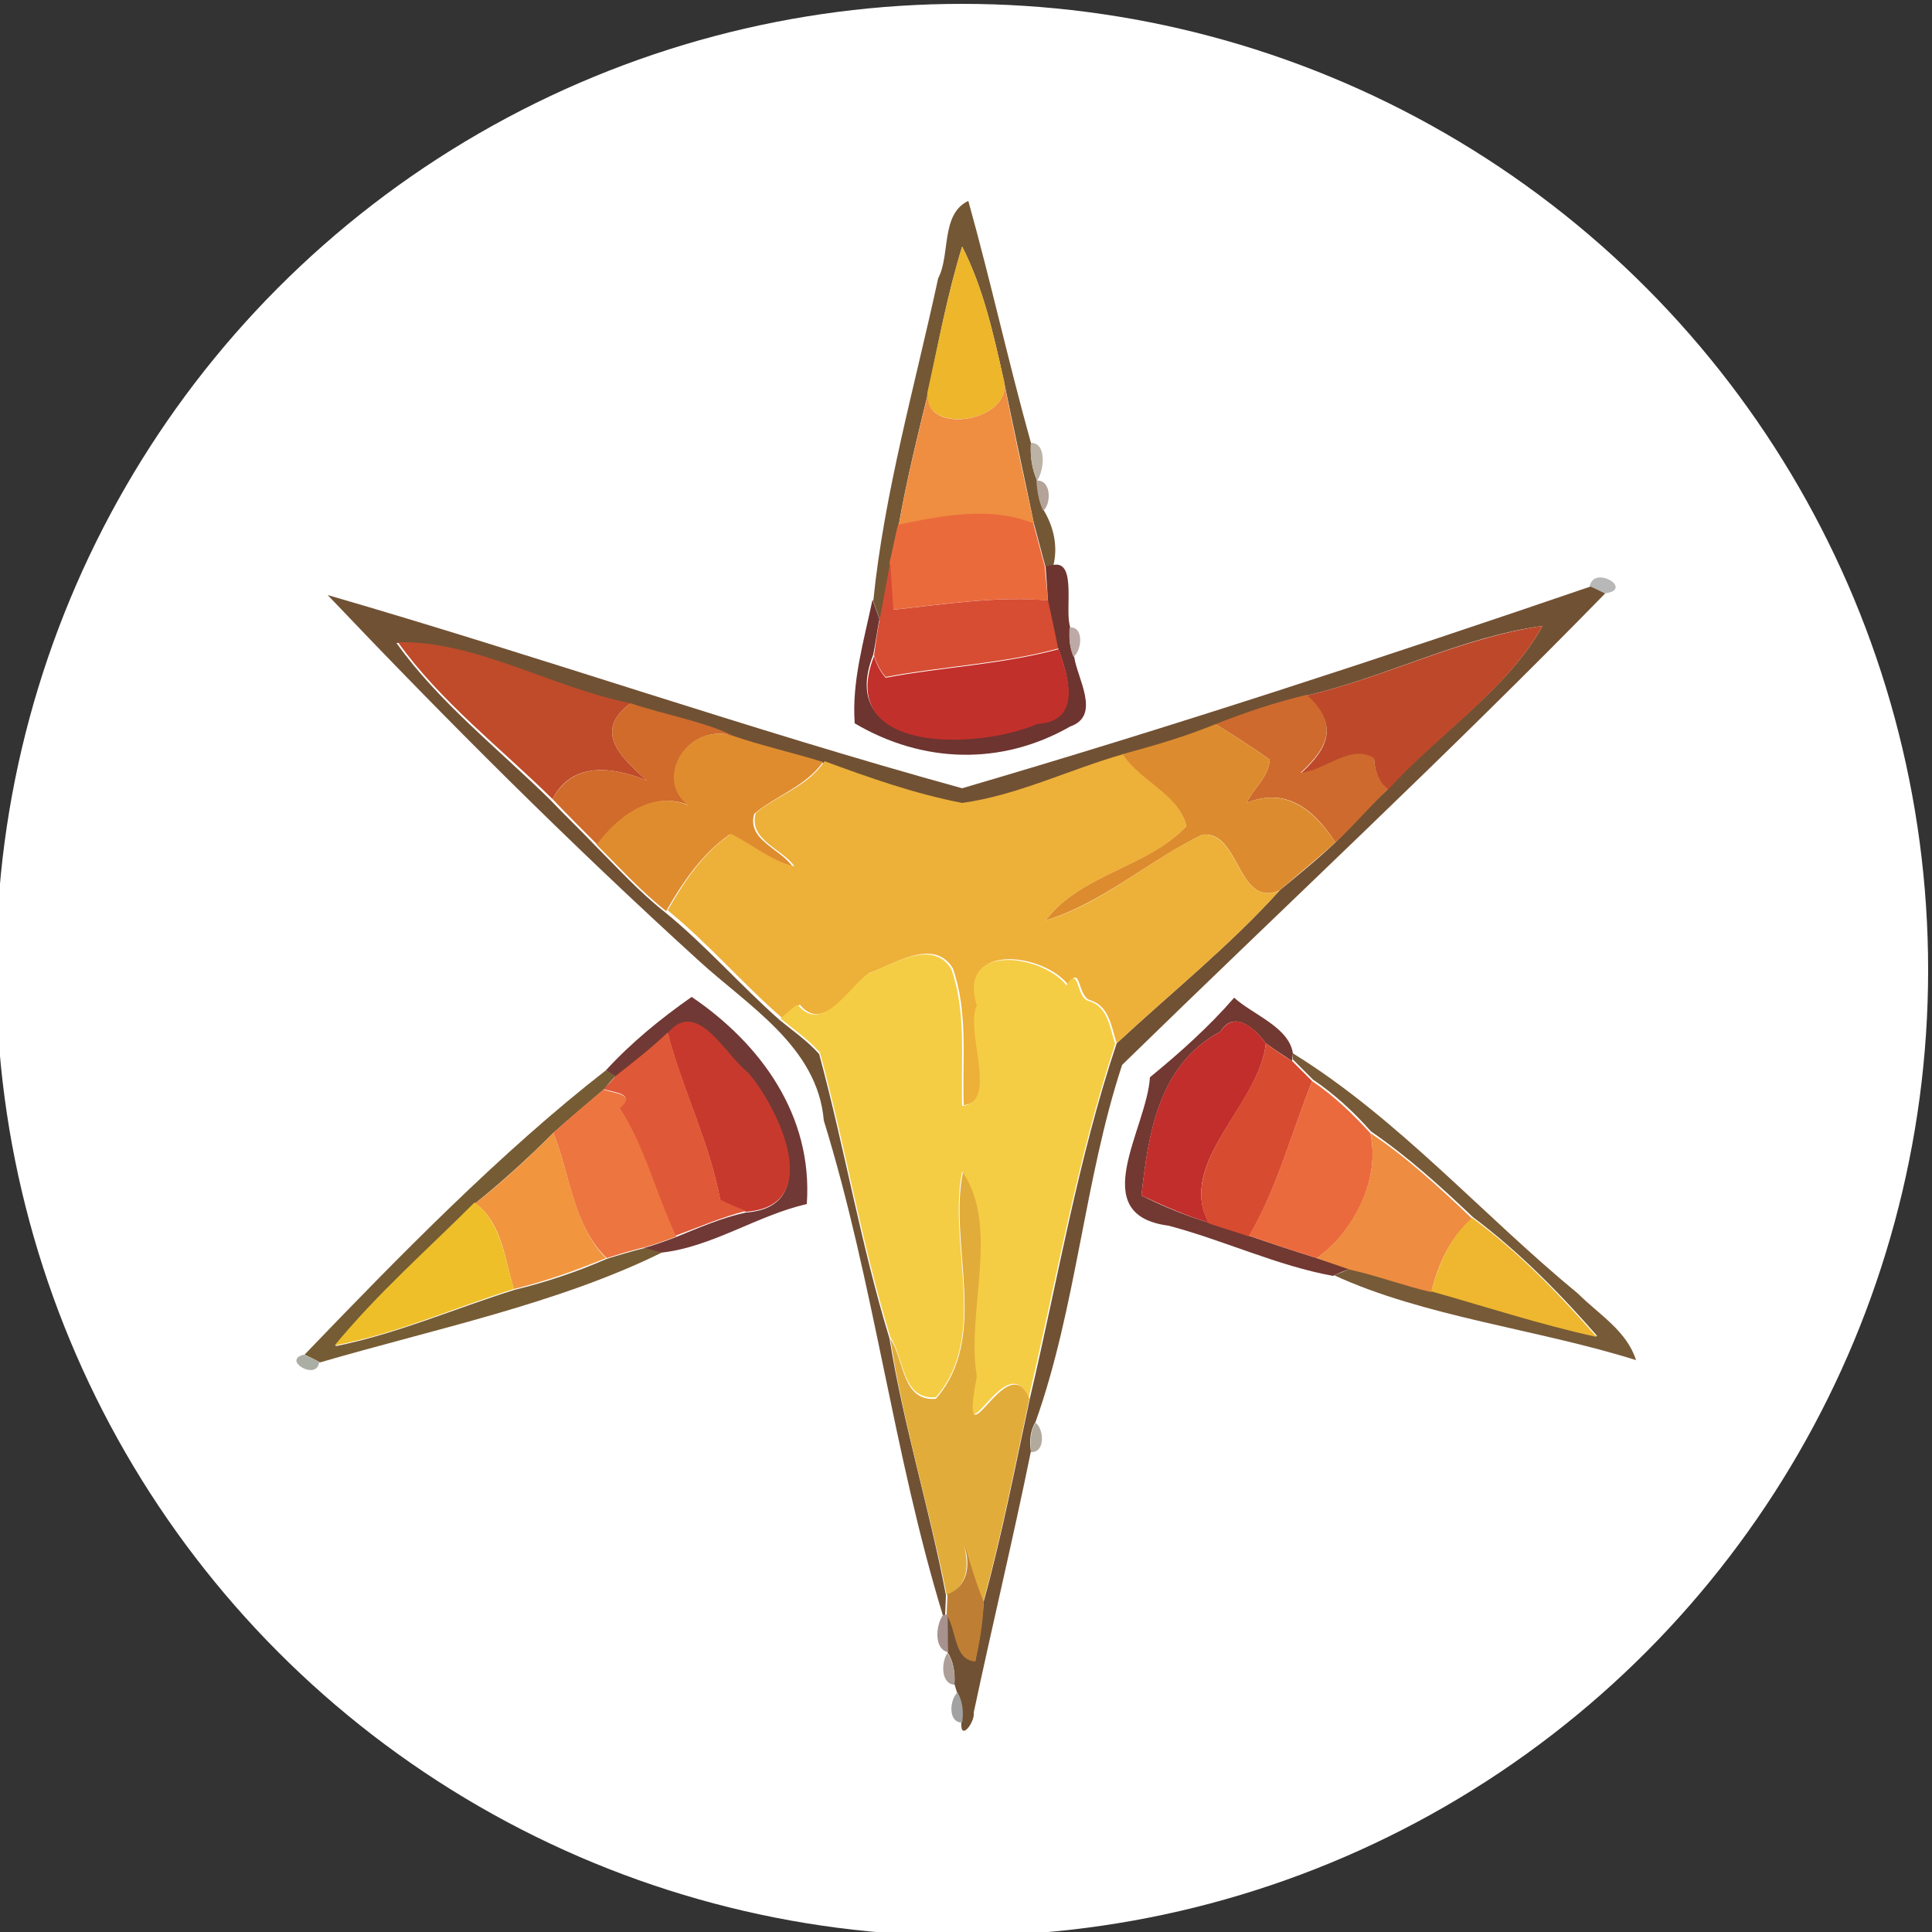 <?xml version="1.0" encoding="utf-8"?>
<!-- Generator: Adobe Illustrator 26.0.3, SVG Export Plug-In . SVG Version: 6.00 Build 0)  -->
<svg version="1.1" id="Layer_1" xmlns="http://www.w3.org/2000/svg" xmlns:xlink="http://www.w3.org/1999/xlink" x="0px" y="0px"
	 viewBox="0 0 250 250" style="enable-background:new 0 0 250 250;" xml:space="preserve">
<rect x="0" y="0" width="250" height="250" fill="#333333" stroke="none"/>
<style type="text/css">
	.st0{fill:#FFFFFF;}
	.st1{fill:#745734;}
	.st2{fill:#EDB62B;}
	.st3{fill:#EF8D41;}
	.st4{fill:#BCB2A6;}
	.st5{fill:#B4A399;}
	.st6{fill:#EB6A3C;}
	.st7{fill:#D64D33;}
	.st8{fill:#6D3430;}
	.st9{fill:#B9B8B8;}
	.st10{fill:#715134;}
	.st11{fill:#BDA9A5;}
	.st12{fill:#BD492A;}
	.st13{fill:#BF4B2A;}
	.st14{fill:#C2302B;}
	.st15{fill:#CE6A2D;}
	.st16{fill:#D06B2C;}
	.st17{fill:#DC8C2E;}
	.st18{fill:#DF8C2F;}
	.st19{fill:#EDB039;}
	.st20{fill:#F5CD44;}
	.st21{fill:#703935;}
	.st22{fill:#723832;}
	.st23{fill:#C8392D;}
	.st24{fill:#C12E2B;}
	.st25{fill:#DF5837;}
	.st26{fill:#D74B31;}
	.st27{fill:#775A37;}
	.st28{fill:#765C34;}
	.st29{fill:#EB6A3D;}
	.st30{fill:#ED7540;}
	.st31{fill:#F1953F;}
	.st32{fill:#EE8C41;}
	.st33{fill:#E2AC3A;}
	.st34{fill:#EEBF29;}
	.st35{fill:#EEB72F;}
	.st36{fill:#ABAEA5;}
	.st37{fill:#B3AA9E;}
	.st38{fill:#BE7F34;}
	.st39{fill:#A7928F;}
	.st40{fill:#AD9F98;}
	.st41{fill:#A2A2A2;}
</style>
<circle class="st0" cx="124.5" cy="125.5" r="125"/>
<g>
	<g id="_x23_745734ff">
		<path class="st1" d="M121.4,36c1.6-3,0.3-8.3,3.9-10c2.9,10.4,5.2,20.9,8.1,31.3c-0.1,1.7,0.1,3.3,0.8,4.9
			c0.1,1.3,0.2,2.7,0.9,3.9c1.3,2.2,1.8,4.7,1.2,7.1l-1,0.2c-0.4-1.4-1.1-4.2-1.5-5.6c-1.3-6.3-2.7-12.6-4-19
			c-1.3-5.8-2.6-11.6-5.3-16.9c-1.9,6.2-3.1,12.5-4.4,18.9c-1.4,5.7-2.8,11.4-3.8,17.1c-0.4,1.6-0.8,3.2-1,4.9
			c-0.5,2.5-0.8,5-1.4,7.5c-0.2-0.6-0.7-1.9-0.9-2.5C114.4,63.8,118.4,49.9,121.4,36z"/>
	</g>
	<g id="_x23_edb62bff">
		<path class="st2" d="M124.5,31.9c2.7,5.3,4,11.1,5.3,16.9c1.9,5.8-10.5,7.7-9.8,2C121.4,44.5,122.6,38.1,124.5,31.9z"/>
	</g>
	<g id="_x23_ef8d41ff">
		<path class="st3" d="M129.8,48.8c1.2,6.3,2.6,12.6,4,19c-5.7-2.2-11.8-1-17.5,0.2c1-5.8,2.4-11.4,3.8-17.1
			C119.3,56.5,131.7,54.6,129.8,48.8z"/>
	</g>
	<g id="_x23_bcb2a6ff">
		<path class="st4" d="M133.4,57.3c2.1,0,1.7,3.6,0.8,4.9C133.5,60.6,133.3,59,133.4,57.3z"/>
	</g>
	<g id="_x23_b4a399ff">
		<path class="st5" d="M134.1,62.2c1.9-0.2,2,2.9,0.9,3.9C134.4,64.9,134.2,63.5,134.1,62.2z"/>
	</g>
	<g id="_x23_eb6a3cff">
		<path class="st6" d="M116.2,67.9c5.8-1.2,11.9-2.4,17.5-0.2c0.4,1.4,1.1,4.2,1.5,5.6c0.1,1.5,0.3,3,0.4,4.4
			c-6.8-0.6-13.4,0.5-20.1,1.2c-0.1-1.5-0.3-4.6-0.4-6.1C115.5,71.2,115.8,69.5,116.2,67.9z"/>
	</g>
	<g id="_x23_d64d33ff">
		<path class="st7" d="M113.8,80.3c0.5-2.5,0.9-5,1.4-7.5c0.1,1.5,0.3,4.6,0.4,6.1c6.7-0.7,13.4-1.8,20.1-1.2c0.3,1.6,1,4.7,1.3,6.2
			c-7.3,2-15,2.3-22.4,3.7c-0.7-0.8-1.2-1.8-1.5-2.8C113.3,83.4,113.5,81.8,113.8,80.3z"/>
	</g>
	<g id="_x23_6d3430ff">
		<path class="st8" d="M135.3,73.3l1-0.2c3.1-0.6,1.4,6,2.2,8.1c-0.2,1.3-0.1,2.7,0.5,3.8c0.4,2.8,3.5,7.6-0.5,9
			c-8.9,5.1-19.1,4.8-27.9-0.4c-0.4-5.4,1.2-10.7,2.3-16c0.2,0.6,0.7,1.9,0.9,2.5c-0.3,1.5-0.5,3.1-0.8,4.6
			c-5,12.7,13.4,12.1,21.1,8.8c5.7-0.4,4.3-5.6,2.8-9.7c-0.3-1.6-1-4.7-1.3-6.2C135.5,76.3,135.4,74.8,135.3,73.3z"/>
	</g>
	<g id="_x23_b9b8b8ff">
		<path class="st9" d="M205.7,75.9c0.5-2.9,5.9,0.4,1.9,0.9C207.2,76.6,206.2,76.1,205.7,75.9z"/>
	</g>
	<g id="_x23_715134ff">
		<path class="st10" d="M124.5,102c27.3-8,54.4-16.9,81.3-26.1c0.5,0.2,1.5,0.7,1.9,0.9c-20.3,20.8-41.6,40.6-62.5,61
			c-4.9,14.9-5.9,31.3-11.2,46.2c-0.7,1.1-0.8,2.5-0.6,3.8c-2.3,11.3-5,22.5-7.4,33.8c0.2,1.2-1.8,3.9-1.6,1.2
			c0.2-1.3,0.1-2.7-0.6-3.9l-0.3-1c0.1-1.4-0.1-2.9-0.9-4.1c0-1.6,0-3.3-0.1-4.9c1.4,1.9,1,5.8,3.7,6c0.5-2.5,0.9-5.1,1.1-7.7
			c2.4-8.7,4.1-17.6,6-26.4c3.6-15.3,6.2-30.9,11.2-45.8c7.1-6.6,14.6-12.6,21.1-19.8c2.4-2,4.9-4,7.2-6.2c2.3-2.2,4.4-4.7,6.8-6.9
			C186,95,195,89.3,199.6,81c-10.4,1.4-20.2,6.6-30.5,9c-4,0.9-7.9,2.2-11.8,3.8c-3.9,1.6-8,2.9-12.1,3.9c-7,2-13.5,5.3-20.8,6.3
			c-6.1-1.2-12.1-3.3-18-5.3c-3.9-1.3-7.8-2.1-11.7-3.4c-4.2-1.9-8.9-2.6-13.3-4.2c-10.1-2.1-20-8.1-30.1-7.9
			c5.5,7.7,13.2,13.7,19.9,20.3c1.9,2,3.9,3.9,5.8,5.9c2.9,2.9,5.7,6,9,8.6c5.3,4.3,9.8,9.5,14.9,14c1.7,1.4,3.6,2.7,5.1,4.4
			c3.3,12.2,5.4,24.7,9.1,36.8c1.8,11.2,5.2,22.1,7.3,33.2c0,0.7-0.1,2-0.1,2.7L122,209c-6.4-20.9-8.9-43-15.4-64
			c-0.8-9.6-9.9-14.9-16.3-20.8c-16.6-15.1-32.5-31-47.9-47.2C69.7,84.9,96.9,94.4,124.5,102z"/>
	</g>
	<g id="_x23_bda9a5ff">
		<path class="st11" d="M138.4,81.2c1.9-0.2,1.6,3,0.5,3.8C138.4,83.8,138.3,82.5,138.4,81.2z"/>
	</g>
	<g id="_x23_bd492aff">
		<path class="st12" d="M169.1,90c10.3-2.4,20-7.5,30.5-9c-4.6,8.3-13.6,14.1-20,21.2c-1.3-1-1.7-2.5-1.8-4c-3-1.9-6.3,1.6-9.5,1.9
			C172,96.7,173.2,93.8,169.1,90z"/>
	</g>
	<g id="_x23_bf4b2aff">
		<path class="st13" d="M51.5,83.1c10.1-0.2,20,5.9,30.1,7.9c-5,3.7-1.1,7.1,2.1,10c-4.4-1.8-9.7-2.5-12.2,2.4
			C64.7,96.7,57,90.8,51.5,83.1z"/>
	</g>
	<g id="_x23_c2302bff">
		<path class="st14" d="M137,84c1.5,4.2,2.8,9.3-2.8,9.7c-7.7,3.3-26.1,3.9-21.1-8.8c0.3,1,0.8,2,1.5,2.8C122,86.3,129.6,86,137,84z
			"/>
	</g>
	<g id="_x23_ce6a2dff">
		<path class="st15" d="M157.3,93.7c3.8-1.5,7.7-2.8,11.8-3.8c4.1,3.8,2.9,6.7-0.8,10.1c3.2-0.3,6.5-3.8,9.5-1.9
			c0.1,1.6,0.5,3,1.8,4c-2.3,2.2-4.4,4.7-6.8,6.9c-2.8-4.3-6.4-7.2-11.5-5.1c0.9-1.9,2.9-3.4,3-5.6
			C162.1,96.7,159.7,95.2,157.3,93.7z"/>
	</g>
	<g id="_x23_d06b2cff">
		<path class="st16" d="M81.6,91c4.4,1.5,9,2.2,13.3,4.2c-6.5-1.9-11.1,7-4.2,9.9c-5-3.6-10.2,0-13.4,4.2c-2-2-3.9-3.9-5.8-5.9
			c2.6-4.9,7.8-4.2,12.2-2.4C80.5,98.1,76.6,94.7,81.6,91z"/>
	</g>
	<g id="_x23_dc8c2eff">
		<path class="st17" d="M145.2,97.6c4.1-1.1,8.2-2.3,12.1-3.9c2.4,1.5,4.8,3,7,4.6c-0.1,2.2-2.1,3.7-3,5.6c5.1-2.1,8.7,0.9,11.5,5.1
			c-2.3,2.1-4.8,4.1-7.2,6.2c-5.5,2.4-5.1-7.7-10-7.2c-6.9,3.3-12.8,8.8-20.3,11.1c4.5-6,13.3-6.9,18.2-12.2
			C152.6,102.9,147.5,101.1,145.2,97.6z"/>
	</g>
	<g id="_x23_df8c2fff">
		<path class="st18" d="M90.6,105.1c-6.9-2.9-2.2-11.8,4.2-9.9c3.8,1.3,7.8,2.2,11.7,3.4c-2.3,3.2-6,4.3-8.9,6.7
			c-1,3.4,3.4,4.5,5,6.9c-3.1-0.7-5.5-2.8-8.2-4.2c-3.5,2.4-6.1,6.2-8.2,9.9c-3.3-2.6-6.1-5.7-9-8.6C80.4,105,85.6,101.5,90.6,105.1
			z"/>
	</g>
	<g id="_x23_edb039ff">
		<path class="st19" d="M124.5,103.9c7.2-1,13.8-4.3,20.8-6.3c2.2,3.5,7.3,5.2,8.2,9.3c-4.8,5.3-13.7,6.2-18.2,12.2
			c7.5-2.2,13.3-7.8,20.3-11.1c4.9-0.4,4.5,9.6,10,7.2c-6.5,7.2-14.1,13.3-21.1,19.8c-0.7-2.2-1-4.9-3.5-5.6c-1.6-0.6-1.1-4.7-2.8-2
			c-3.1-4-14.2-5.6-11.6,2.6c-1.6,3.3,2.8,12.6-1.9,13c-0.2-5.9,0.6-12-1.4-17.7c-2.5-4.1-7.8-0.4-10.8,0.6c-2.5,1.8-5.9,7.9-9,4.1
			c-0.8,0.6-1.5,1.2-2.2,1.8c-5.2-4.5-9.6-9.7-14.9-14c2.1-3.7,4.6-7.5,8.2-9.9c2.8,1.4,5.2,3.5,8.2,4.2c-1.6-2.3-6-3.4-5-6.9
			c2.9-2.4,6.7-3.4,8.9-6.7C112.4,100.6,118.3,102.7,124.5,103.9z"/>
	</g>
	<g id="_x23_f5cd44ff">
		<path class="st20" d="M112.3,126c2.9-1,8.3-4.7,10.8-0.6c2,5.7,1.2,11.8,1.4,17.7c4.8-0.4,0.3-9.7,1.9-13
			c-2.6-8.2,8.5-6.6,11.6-2.6c1.7-2.7,1.2,1.5,2.8,2c2.6,0.7,2.8,3.5,3.5,5.6c-4.9,14.9-7.6,30.5-11.2,45.8c-3-7.2-9.3,10-6.8-2.9
			c-1.5-8.4,2.9-19.2-1.8-26.4c-1.9,9.4,3.5,21.3-3.4,29.2c-4.4,0.4-4.1-5.1-5.9-7.8c-3.7-12.1-5.8-24.6-9.1-36.8
			c-1.5-1.7-3.4-3-5.1-4.4c0.7-0.6,1.4-1.3,2.2-1.8C106.4,133.9,109.8,127.8,112.3,126z"/>
	</g>
	<g id="_x23_703935ff">
		<path class="st21" d="M78.4,138.5c3.3-3.6,7.1-6.7,11.1-9.5c9,6.1,15.7,15.4,14.9,26.8c-6.5,1.5-12.3,5.6-18.9,6.3
			c-0.5-0.1-1.6-0.4-2.2-0.6c1.4-0.4,2.8-0.9,4.1-1.4c3-1.2,5.9-2.5,9.1-3.2c10.2-0.7,4.2-13.4,0.3-18c-2.8-2.1-6.6-9.7-10.4-5.1
			c-2.1,2-4.4,3.8-6.7,5.6C79.3,139.1,78.7,138.7,78.4,138.5z"/>
	</g>
	<g id="_x23_723832ff">
		<path class="st22" d="M159.7,129.1c2.4,2.2,7.1,3.8,7.6,7.2l-0.1,1c-1.1-0.7-2.3-1.5-3.4-2.3c-1.4-1.9-4.1-4.4-5.9-1.5
			c-8,4.3-9.3,13.2-10.2,21.2c2.8,1.4,5.7,2.6,8.7,3.5c1.7,0.6,3.5,1.1,5.2,1.7c2.9,1,5.9,2,8.8,2.9c1.4,0.5,2.9,0.9,4.3,1.4
			c-0.6,0.2-1.7,0.6-2.2,0.9c-7.2-1.3-14.1-4.6-21.3-6.5c-10.8-1.4-2.8-12.5-2.4-19.2C152.7,136.2,156.4,132.9,159.7,129.1z"/>
	</g>
	<g id="_x23_c8392dff">
		<path class="st23" d="M86.4,133.7c3.8-4.7,7.5,2.9,10.4,5.1c4,4.6,10,17.3-0.3,18c-1.1-0.5-2.2-0.9-3.3-1.5
			C91.8,147.8,88.3,141,86.4,133.7z"/>
	</g>
	<g id="_x23_c12e2bff">
		<path class="st24" d="M157.9,133.5c1.9-2.9,4.5-0.4,5.9,1.5c-0.8,7.9-11.6,15.5-7.4,23.2c-3-0.9-5.9-2.2-8.7-3.5
			C148.6,146.6,149.9,137.8,157.9,133.5z"/>
	</g>
	<g id="_x23_df5837ff">
		<path class="st25" d="M79.7,139.2c2.3-1.8,4.6-3.6,6.7-5.6c1.9,7.3,5.4,14.2,6.8,21.6c1,0.6,2.2,1,3.3,1.5
			c-3.1,0.8-6.1,2.1-9.1,3.2c-2.6-5.5-4-11.5-7.3-16.6c2.3-1.8-0.6-1.9-2.1-2.4C78.5,140.6,79.3,139.7,79.7,139.2z"/>
	</g>
	<g id="_x23_d74b31ff">
		<path class="st26" d="M163.8,135c1.1,0.8,2.2,1.6,3.4,2.3c0.9,0.9,1.7,1.7,2.6,2.6c-2.7,6.7-4.5,13.8-8.2,20.1
			c-1.7-0.6-3.5-1.1-5.2-1.7C152.2,150.5,163,142.8,163.8,135z"/>
	</g>
	<g id="_x23_775a37ff">
		<path class="st27" d="M167.3,136.3c13.6,8.4,24.5,20.9,36.9,31.1c2.7,2.7,6.3,4.8,7.5,8.6c-12.7-4-27.4-5.6-39.1-11
			c0.6-0.2,1.7-0.6,2.2-0.9c3.5,0.8,6.9,2.1,10.5,2.9c7.1,1.9,14.2,4.3,21.4,5.9c-4.9-5.6-10.1-10.9-16.1-15.4
			c-4.2-4-8.4-7.8-13.2-11.1c-2.2-2.5-4.7-4.8-7.5-6.7c-0.9-0.9-1.7-1.7-2.6-2.6L167.3,136.3z"/>
	</g>
	<g id="_x23_765c34ff">
		<path class="st28" d="M39.4,175.3c12.3-12.8,25.5-26.3,39-36.8c0.3,0.2,1,0.6,1.3,0.7c-0.4,0.4-1.2,1.3-1.6,1.8
			c-2.2,1.9-4.4,3.7-6.5,5.6c-3.2,3.2-6.6,6.3-10.1,9.1c-6.1,6.1-12.7,11.8-18.1,18.5c8-1.6,15.5-4.9,23.2-7.3c4.1-1,8-2.3,11.9-4
			c1.6-0.5,3.3-1,4.9-1.4c0.5,0.1,1.6,0.4,2.2,0.6c-13.4,6.6-29.5,9.9-44.2,14.2C40.9,176,39.9,175.5,39.4,175.3z"/>
	</g>
	<g id="_x23_eb6a3dff">
		<path class="st29" d="M169.8,139.9c2.8,1.9,5.2,4.2,7.5,6.7c1.4,5.9-2.1,12.8-6.9,16.2c-2.9-0.9-5.9-1.9-8.8-2.9
			C165.3,153.7,167.1,146.5,169.8,139.9z"/>
	</g>
	<g id="_x23_ed7540ff">
		<path class="st30" d="M71.6,146.6c2.1-1.9,4.3-3.8,6.5-5.6c1.5,0.5,4.3,0.6,2.1,2.4c3.3,5.1,4.7,11.1,7.3,16.6
			c-1.3,0.5-2.7,1-4.1,1.4c-1.7,0.4-3.3,0.9-4.9,1.4C74.1,158.5,73.8,152,71.6,146.6z"/>
	</g>
	<g id="_x23_f1953fff">
		<path class="st31" d="M61.5,155.7c3.6-2.8,6.9-5.9,10.1-9.1c2.2,5.4,2.6,11.9,6.8,16.2c-3.9,1.6-7.8,3-11.9,4
			C65.3,163,65,158.3,61.5,155.7z"/>
	</g>
	<g id="_x23_ee8c41ff">
		<path class="st32" d="M170.4,162.8c4.8-3.5,8.3-10.4,6.9-16.2c4.8,3.2,9,7.1,13.2,11.1c-2.9,2.5-4.4,5.9-5.3,9.5
			c-3.5-0.8-6.9-2.1-10.5-2.9C173.2,163.8,171.8,163.3,170.4,162.8z"/>
	</g>
	<g id="_x23_e2ac3aff">
		<path class="st33" d="M124.6,151.7c4.8,7.2,0.4,18,1.8,26.4c-2.4,12.9,3.9-4.3,6.8,2.9c-1.9,8.8-3.6,17.7-6,26.4
			c-1-2.5-1.8-5-2.5-7.6c0.9,3.4,0.2,5.6-2.2,6.6c-2.2-11.1-5.6-22-7.3-33.2c1.8,2.7,1.5,8.2,5.9,7.8
			C128.1,173,122.7,161.1,124.6,151.7z"/>
	</g>
	<g id="_x23_eebf29ff">
		<path class="st34" d="M43.3,174.1c5.5-6.7,12-12.4,18.1-18.5c3.5,2.6,3.9,7.3,5.1,11.2C58.8,169.2,51.3,172.6,43.3,174.1z"/>
	</g>
	<g id="_x23_eeb72fff">
		<path class="st35" d="M185.2,167.1c1-3.6,2.5-7.1,5.3-9.5c6,4.4,11.2,9.8,16.1,15.4C199.3,171.4,192.3,169.1,185.2,167.1z"/>
	</g>
	<g id="_x23_abaea5ff">
		<path class="st36" d="M41.3,176.2c-0.2,2.6-4.9-0.2-2-0.9C39.9,175.5,40.9,176,41.3,176.2z"/>
	</g>
	<g id="_x23_b3aa9eff">
		<path class="st37" d="M133.4,187.9c-0.1-1.3-0.1-2.7,0.6-3.8C135.1,184.9,135.3,188,133.4,187.9z"/>
	</g>
	<g id="_x23_be7f34ff">
		<path class="st38" d="M124.8,199.7c0.7,2.6,1.5,5.1,2.5,7.6c-0.1,2.6-0.5,5.1-1.1,7.7c-2.8-0.2-2.4-4.1-3.7-6c0-0.7,0.1-2,0.1-2.7
			C125,205.3,125.7,203.1,124.8,199.7z"/>
	</g>
	<g id="_x23_a7928fff">
		<path class="st39" d="M122,209l0.6-0.1c0.1,1.6,0,3.3,0.1,4.9C120.8,213.4,121.1,210.3,122,209z"/>
	</g>
	<g id="_x23_ad9f98ff">
		<path class="st40" d="M122.6,213.9c0.8,1.2,1,2.6,0.9,4.1C121.7,217.9,121.8,215,122.6,213.9z"/>
	</g>
	<g id="_x23_a2a2a2ff">
		<path class="st41" d="M123.9,219c0.7,1.2,0.8,2.6,0.6,3.9C122.6,222.9,122.9,219.9,123.9,219z"/>
	</g>
</g>
</svg>
